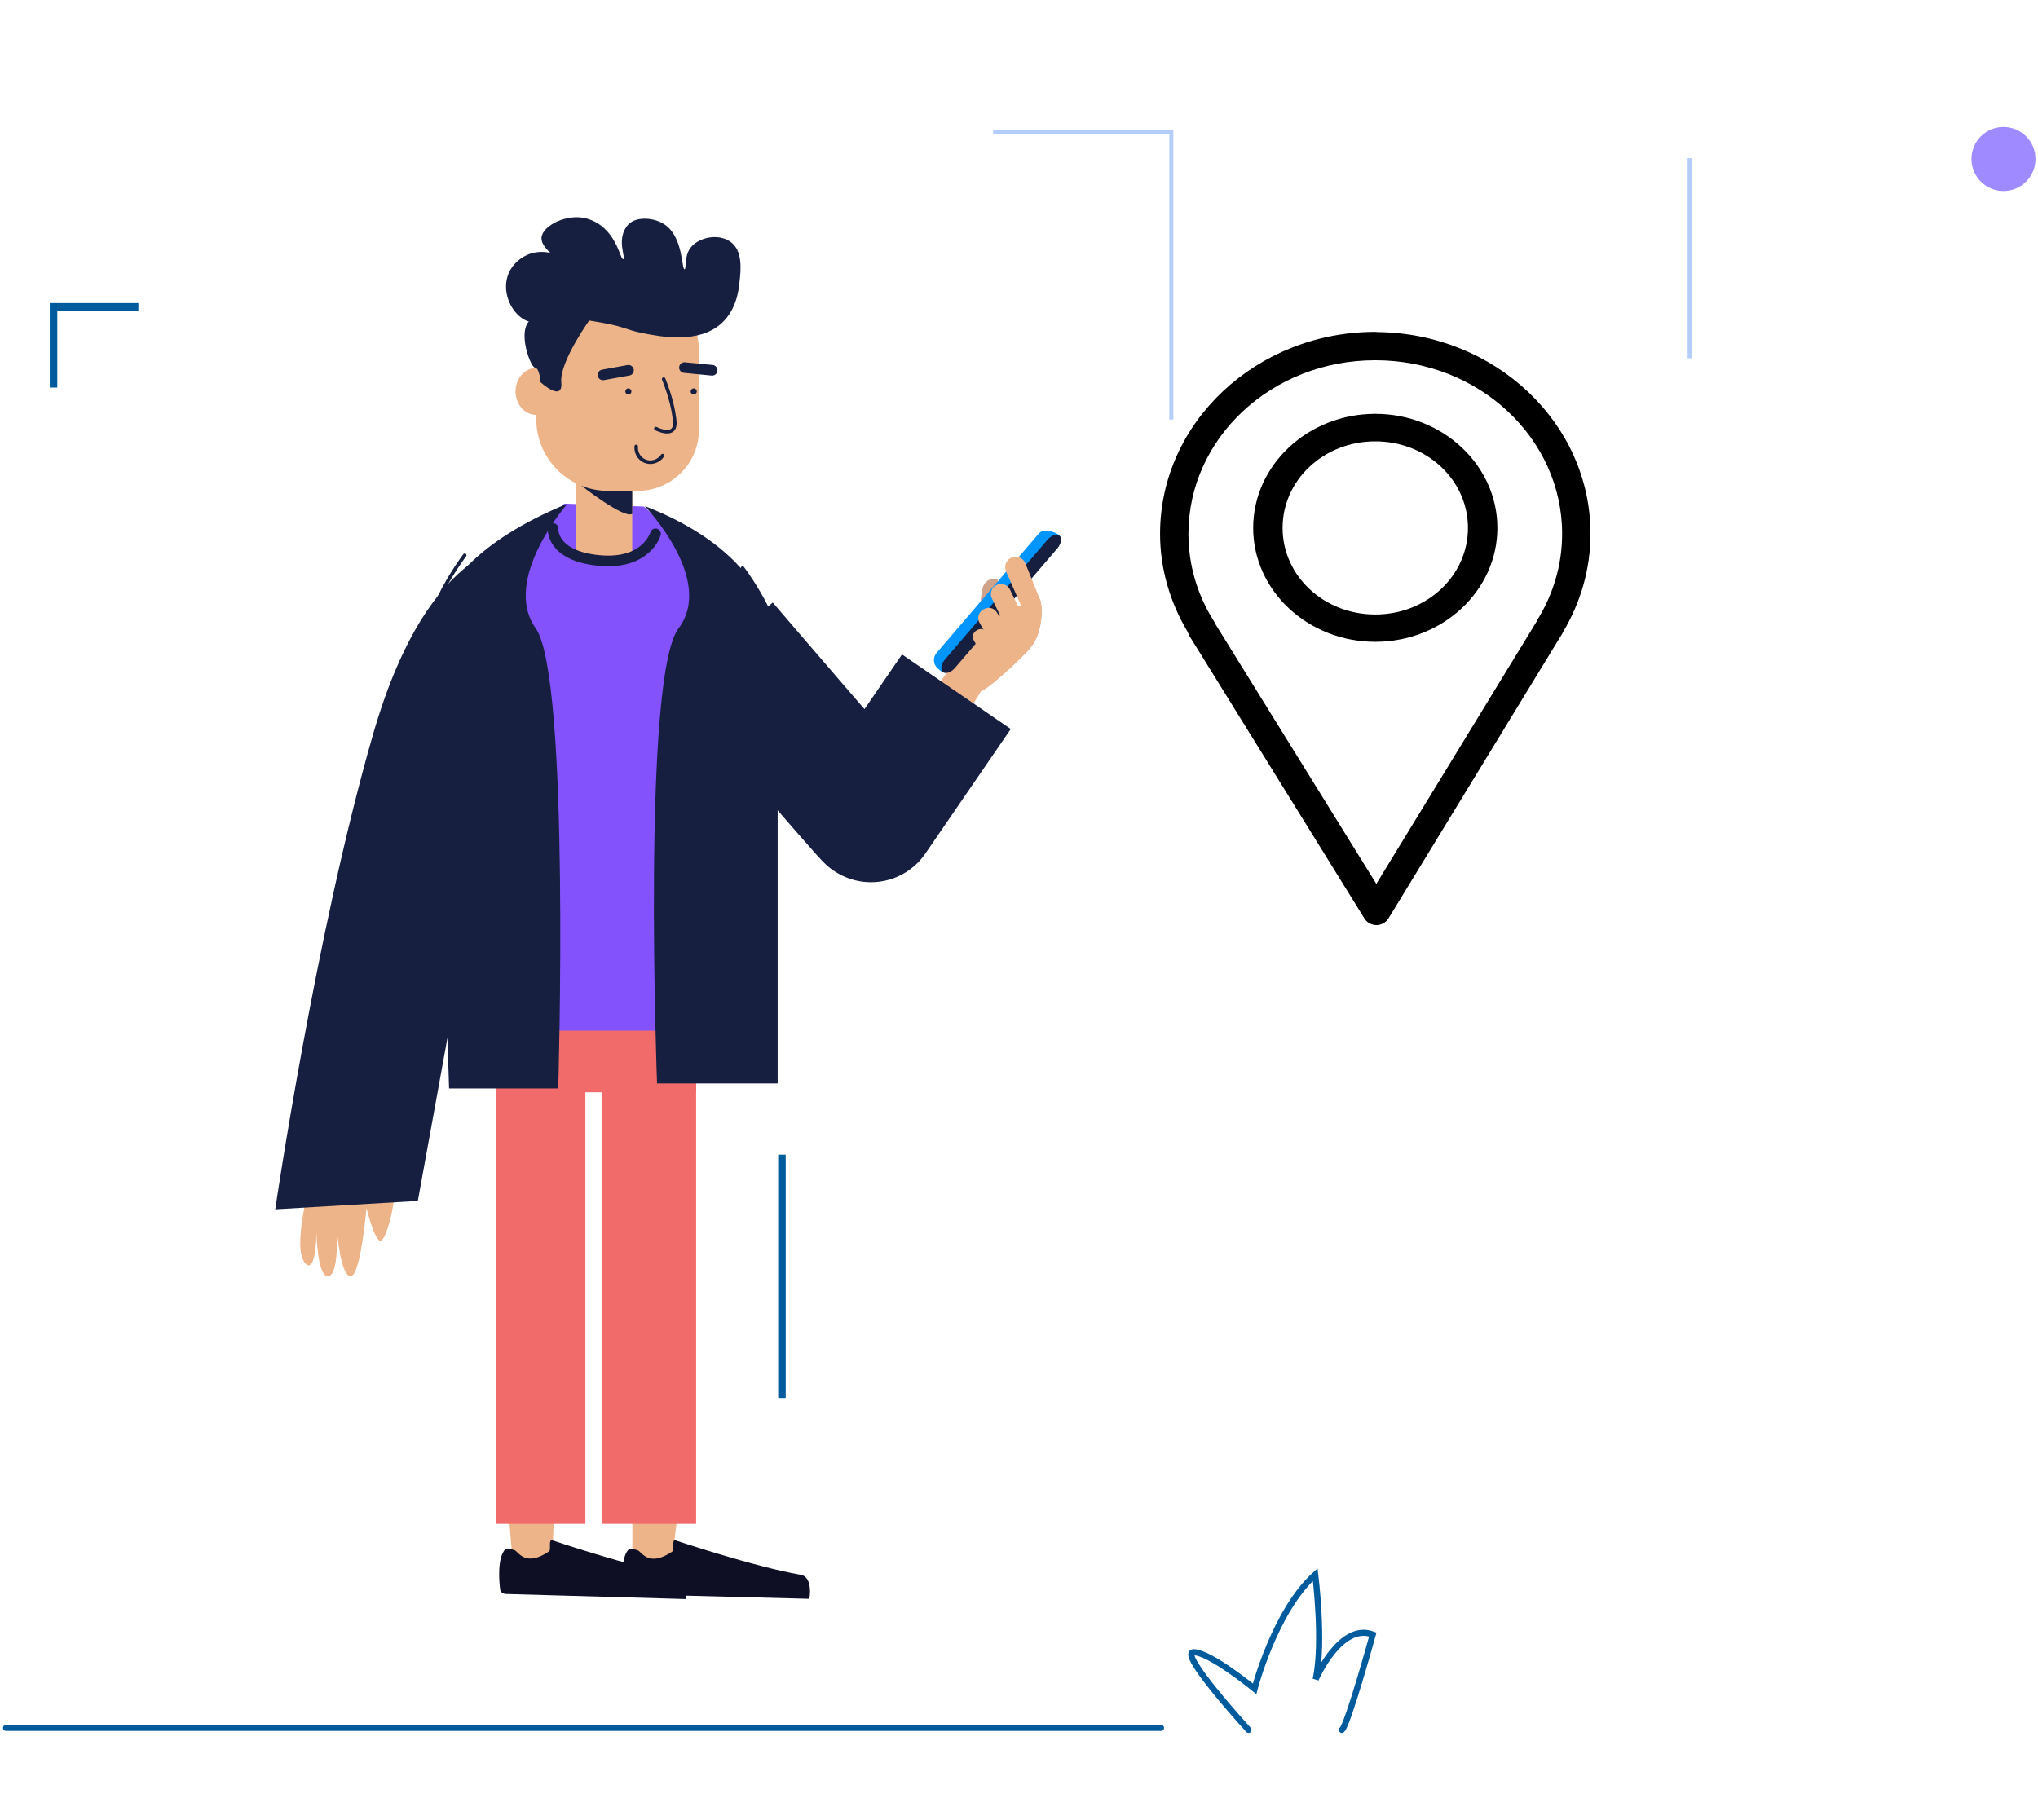 <svg width="337" height="301" viewBox="0 0 337 301" fill="none" xmlns="http://www.w3.org/2000/svg">
<path fill-rule="evenodd" clip-rule="evenodd" d="M279.064 59.261V26.16H279.735V59.261H279.064Z" fill="#B5CDFB"/>
<path d="M1 285.769H191.979" stroke="#005B9D" stroke-width="1.01" stroke-miterlimit="10" stroke-linecap="round"/>
<path d="M331.293 31.591C334.216 31.591 336.586 29.22 336.586 26.295C336.586 23.371 334.216 21 331.293 21C328.37 21 326 23.371 326 26.295C326 29.22 328.37 31.591 331.293 31.591Z" fill="#9F8AFF"/>
<path fill-rule="evenodd" clip-rule="evenodd" d="M193.351 22.162H164.221V21.491H194.022V69.393H193.351V22.162Z" fill="#B5CDFB"/>
<path d="M8.852 64.098V50.747H22.884" stroke="#005B9D" stroke-width="1.244" stroke-miterlimit="10"/>
<path d="M129.301 190.975V231.208" stroke="#005B9D" stroke-width="1.244" stroke-miterlimit="10"/>
<path d="M206.451 286.105C206.451 286.105 194.706 273.26 197.391 273.26C200.075 273.26 207.458 279.304 207.458 279.304C207.458 279.304 210.774 266.46 217.485 260.416C217.485 260.416 218.896 271.693 217.554 277.736C217.554 277.736 221.638 268.31 227.007 270.324C227.007 270.324 222.837 285.444 221.888 286.105" stroke="#005B9D" stroke-width="1.01" stroke-miterlimit="10" stroke-linecap="round"/>
<path d="M227.414 54.888C207.868 54.888 191.827 69.785 191.827 88.285C191.827 94.202 193.541 99.741 196.415 104.549C196.438 104.589 196.426 104.649 196.449 104.688C196.489 104.784 196.536 104.877 196.588 104.966C196.609 105.025 196.633 105.083 196.658 105.14L225.607 151.882C225.817 152.224 226.111 152.506 226.46 152.701C226.81 152.897 227.204 153 227.605 153C228.006 153 228.4 152.897 228.75 152.701C229.1 152.506 229.394 152.224 229.604 151.882L258.031 105.279C258.067 105.234 258.102 105.188 258.135 105.14V105.105L258.204 105.001C258.216 104.988 258.231 104.98 258.239 104.966C258.322 104.835 258.392 104.695 258.447 104.549C261.323 99.74 263 94.204 263 88.285C263 69.922 247.183 55.138 227.83 54.923C227.716 54.903 227.599 54.891 227.483 54.889H227.414L227.414 54.888ZM227.379 59.58C227.391 59.58 227.402 59.58 227.414 59.58C244.592 59.58 258.309 72.501 258.309 88.285C258.309 93.483 256.819 98.316 254.208 102.534C254.17 102.601 254.135 102.671 254.104 102.742C254.103 102.753 254.103 102.765 254.104 102.776L227.587 146.182L200.897 103.089V103.055C200.84 102.921 200.77 102.793 200.689 102.673C198.028 98.426 196.519 93.537 196.519 88.285C196.519 72.514 210.217 59.597 227.379 59.58H227.379ZM227.414 68.441C216.29 68.441 207.223 76.925 207.223 87.312C207.223 97.699 216.29 106.148 227.414 106.148C238.538 106.148 247.605 97.699 247.605 87.312C247.605 76.925 238.538 68.441 227.414 68.441V68.441ZM227.414 72.994C235.915 72.994 242.74 79.374 242.74 87.312C242.74 95.25 235.915 101.63 227.414 101.63C218.913 101.63 212.088 95.25 212.088 87.312C212.088 79.374 218.913 72.994 227.414 72.994Z" fill="black"/>
<path d="M104.567 258.258H111.098L112.198 249.243H104.567V258.258Z" fill="#EEB489"/>
<path d="M84.762 258.258H91.293L91.66 249.243H84.029L84.762 258.258Z" fill="#EEB489"/>
<path d="M111.532 254.704C111.532 254.704 124.531 259.071 132.389 260.453C134.508 260.825 133.835 264.428 133.835 264.428L104.066 263.661C103.58 263.652 103.177 263.348 103.121 262.945C102.923 261.505 102.618 257.603 103.951 256.26C104.22 255.989 104.853 256.229 105.44 256.396C106.092 256.582 107.192 259.32 111.17 256.601C111.543 256.346 111.098 255.06 111.532 254.704Z" fill="#0E0F25"/>
<path d="M91.149 254.687C91.149 254.687 104.133 259.086 111.986 260.487C114.103 260.864 113.417 264.466 113.417 264.466L83.652 263.626C83.166 263.616 82.764 263.311 82.709 262.907C82.516 261.467 82.225 257.564 83.563 256.224C83.832 255.955 84.464 256.195 85.051 256.364C85.702 256.551 86.792 259.293 90.78 256.583C91.154 256.329 90.713 255.042 91.149 254.687Z" fill="#0E0F25"/>
<path d="M99.477 168.1H115.109V252.029H99.477V168.1Z" fill="#F26B6B"/>
<path d="M81.973 168.1H96.795V252.029H81.973V168.1Z" fill="#F26B6B"/>
<path d="M82.7 168.1H115.109V180.657H82.7V168.1Z" fill="#F26B6B"/>
<path d="M51.202 195.674C51.256 195.892 47.868 207.797 50.928 209.273C52.36 209.457 52.319 203.717 52.319 203.717C52.319 203.717 52.446 211.207 54.26 211.066C56.073 210.925 55.709 203.571 55.709 203.571C55.709 203.571 56.326 211.171 57.994 211.066C59.662 210.961 60.594 199.796 60.594 199.796C60.594 199.796 61.885 205.07 62.881 205.208C63.878 205.347 65.748 198.004 65.028 195.872C64.308 193.741 51.202 195.674 51.202 195.674Z" fill="#EEB489"/>
<path d="M86.389 89.976C86.389 89.976 71.18 88.56 61.689 121.438C52.199 154.315 45.511 200.01 45.511 200.01L69.091 198.624L84.166 115.634C84.166 115.634 89.876 96.647 86.389 89.976Z" fill="#161F40"/>
<path d="M162.212 102.358L161.863 114.269C162.317 115.071 169.151 108.7 170.501 106.991C172.613 104.318 172.385 99.854 171.931 99.052L165.879 101.46C165.426 100.657 165.441 95.252 164.638 95.706H164.638C163.619 95.611 162.688 96.29 162.474 97.291C162.081 99.126 161.906 101.817 162.212 102.358Z" fill="#CEA28B"/>
<path d="M162.212 102.359L161.863 114.269C162.317 115.072 169.151 108.7 170.501 106.991C172.613 104.318 172.385 99.854 171.931 99.052L165.879 101.46C165.426 100.658 161.906 101.818 162.212 102.359Z" fill="#EEB489"/>
<path d="M147.995 123.153C147.995 123.153 159.767 106.683 160.347 106.303C163.592 104.181 167.66 100.644 167.987 100.437C171.455 98.232 168.758 108.22 166.076 110.689C164.992 111.687 163.305 112.637 162.241 114.281C158.377 120.256 155.592 129.414 155.322 129.322C151.304 127.945 147.995 123.153 147.995 123.153Z" fill="#EEB489"/>
<path d="M155.007 110.5H155.007C155.765 111.209 156.373 111.598 157.048 110.81L174.995 89.69C175.769 88.973 175.269 88.431 174.412 88.091C173.8 87.849 172.458 87.448 171.783 88.236L154.869 107.986C154.235 108.726 154.296 109.834 155.007 110.5Z" fill="#0095FF"/>
<path d="M155.882 111.099C156.32 111.535 157.25 111.242 157.925 110.453L174.84 90.703C175.473 89.963 175.648 89.057 175.236 88.647H175.236C174.798 88.211 173.868 88.505 173.193 89.293L156.278 109.043C155.645 109.783 155.47 110.689 155.882 111.099Z" fill="#161F40"/>
<path d="M166.359 94.493L169.367 101.368C169.749 102.242 172.314 99.925 171.931 99.051L169.524 93.108C169.142 92.233 168.123 91.835 167.249 92.217H167.249C166.375 92.6 165.976 93.618 166.359 94.493Z" fill="#EEB489"/>
<path d="M164.014 98.983L166.744 104.576C167.148 105.405 168.147 105.748 168.976 105.344H168.976C169.804 104.94 170.148 103.941 169.743 103.112L167.013 97.519C166.609 96.69 165.61 96.347 164.781 96.751L164.781 96.751C163.953 97.155 163.609 98.154 164.014 98.983Z" fill="#EEB489"/>
<path d="M161.957 102.965L164.538 107.535C164.964 108.29 165.921 108.556 166.675 108.13L166.85 108.031C167.604 107.605 167.87 106.648 167.444 105.894L164.863 101.324C164.437 100.569 163.48 100.303 162.725 100.729L162.551 100.828C161.796 101.254 161.53 102.211 161.957 102.965Z" fill="#EEB489"/>
<path d="M161.025 105.91L163.008 109.42C163.335 109.999 164.07 110.203 164.649 109.876L164.783 109.8C165.363 109.473 165.567 108.738 165.24 108.159L163.257 104.649C162.93 104.07 162.195 103.866 161.616 104.193L161.482 104.269C160.903 104.596 160.698 105.331 161.025 105.91Z" fill="#EEB489"/>
<path d="M158.145 114.403L144.022 135.003C144.118 135.476 119.499 106.745 119.499 106.745" stroke="#161F40" stroke-width="21.808" stroke-miterlimit="10"/>
<path d="M93.331 83.293C92.671 83.337 78.908 105.56 78.908 105.56L75.943 111.234L78.908 170.455H124.219L121.731 111.865C121.731 111.865 120.991 102.718 119.629 100.923C114.391 94.018 114.87 90.966 106.474 83.78L93.331 83.293Z" fill="#8352FD"/>
<path d="M106.619 83.7C106.619 83.7 118.287 95.851 112.204 103.923C106.122 111.996 108.647 179.193 108.647 179.193H128.592L128.592 110.294C128.592 110.294 131.227 93.231 106.619 83.7Z" fill="#161F40"/>
<path d="M93.84 83.293C93.84 83.293 82.859 95.85 88.588 103.923C94.317 111.996 92.309 180.018 92.309 180.018H74.258L72.159 113.754C72.159 113.754 63.284 95.85 93.84 83.293Z" fill="#161F40"/>
<path d="M95.301 78.136H104.543V92.431H95.301V78.136Z" fill="#EEB489"/>
<path d="M108.397 88.284C108.397 88.284 106.928 93.476 98.993 92.693C91.058 91.909 91.45 87.403 91.45 87.403" stroke="#161F40" stroke-width="1.757" stroke-miterlimit="10" stroke-linecap="round"/>
<path d="M104.543 80.217L96.112 80.303C96.112 80.303 103.22 85.89 104.543 84.984V80.217Z" fill="#161F40"/>
<path d="M100.551 81.182H105.437C111.041 81.182 115.584 76.639 115.584 71.035V57.992C115.584 52.388 111.041 47.845 105.437 47.845H98.822C93.218 47.845 88.675 52.388 88.675 57.992V69.306C88.675 75.865 93.992 81.182 100.551 81.182Z" fill="#EEB489"/>
<path d="M88.684 68.624C86.785 68.624 85.246 66.884 85.246 64.738C85.246 62.591 86.785 60.851 88.684 60.851C90.583 60.851 92.122 62.591 92.122 64.738C92.122 66.884 90.583 68.624 88.684 68.624Z" fill="#EEB489"/>
<path d="M122.285 46.662C122.509 44.596 122.865 41.397 120.716 39.935C118.682 38.551 115.502 39.283 114.213 40.944C113.063 42.426 113.532 44.502 113.204 44.532C112.692 44.579 112.999 39.4 110.064 37.244C108.226 35.893 105.168 35.767 103.898 37.132C101.784 39.403 103.541 42.668 103.063 42.858C102.528 43.071 101.963 37.48 96.946 36.123C93.782 35.267 89.737 37.296 89.547 39.262C89.262 42.203 97.535 45.678 97.619 45.541C97.693 45.42 92.562 40.701 88.089 41.841C86.237 42.313 84.549 43.776 83.941 45.653C82.968 48.654 84.77 52.078 87.08 53.053C88.45 53.631 88.948 52.905 92.321 52.735C95.171 52.591 97.348 52.981 99.721 53.407C103.253 54.041 103.558 54.553 106.14 55.071C109.175 55.679 115.554 56.959 119.379 53.407C121.799 51.16 122.146 47.953 122.285 46.662Z" fill="#161F40"/>
<path d="M97.758 52.528C97.758 52.528 92.49 59.793 92.813 63.216C93.136 66.639 89.385 63.216 89.385 63.216C89.385 63.216 89.247 60.854 88.442 60.793C87.637 60.733 84.924 53.206 88.675 52.507C92.426 51.808 97.758 52.528 97.758 52.528Z" fill="#161F40"/>
<path d="M117.763 61.239L113.181 60.793" stroke="#161F40" stroke-width="1.757" stroke-miterlimit="10" stroke-linecap="round"/>
<path d="M99.707 62.003L103.923 61.239" stroke="#161F40" stroke-width="1.757" stroke-miterlimit="10" stroke-linecap="round"/>
<path d="M109.747 62.701C110.977 65.795 111.386 68.011 111.541 69.316C111.612 69.91 111.674 70.685 111.205 71.11C110.397 71.841 108.633 70.974 108.458 70.885" stroke="#161F40" stroke-width="0.586" stroke-miterlimit="10" stroke-linecap="round"/>
<path d="M109.565 75.346C108.91 76.327 107.66 76.701 106.627 76.26C105.698 75.863 105.116 74.88 105.205 73.831" stroke="#161F40" stroke-width="0.586" stroke-miterlimit="10" stroke-linecap="round"/>
<path d="M114.713 65.242C114.435 65.242 114.209 65.016 114.209 64.738C114.209 64.459 114.435 64.233 114.713 64.233C114.992 64.233 115.218 64.459 115.218 64.738C115.218 65.016 114.992 65.242 114.713 65.242Z" fill="#161F40"/>
<path d="M103.907 65.242C103.628 65.242 103.402 65.016 103.402 64.738C103.402 64.459 103.628 64.233 103.907 64.233C104.185 64.233 104.411 64.459 104.411 64.738C104.411 65.016 104.185 65.242 103.907 65.242Z" fill="#161F40"/>
<path d="M122.791 93.954C122.791 93.954 132.662 107.064 126.832 110.204C121.002 113.343 115.47 115.137 117.563 123.658C119.656 132.179 122.497 138.158 118.161 141.148C113.826 144.138 112.78 154.453 112.78 154.453" stroke="#161F40" stroke-width="0.583" stroke-miterlimit="10" stroke-linecap="round"/>
<path d="M76.844 91.832C76.844 91.832 66.973 104.942 72.803 108.082C78.633 111.221 84.164 113.015 82.072 121.536C79.979 130.057 77.138 136.037 81.474 139.027C85.809 142.016 86.855 152.331 86.855 152.331" stroke="#161F40" stroke-width="0.583" stroke-miterlimit="10" stroke-linecap="round"/>
</svg>
